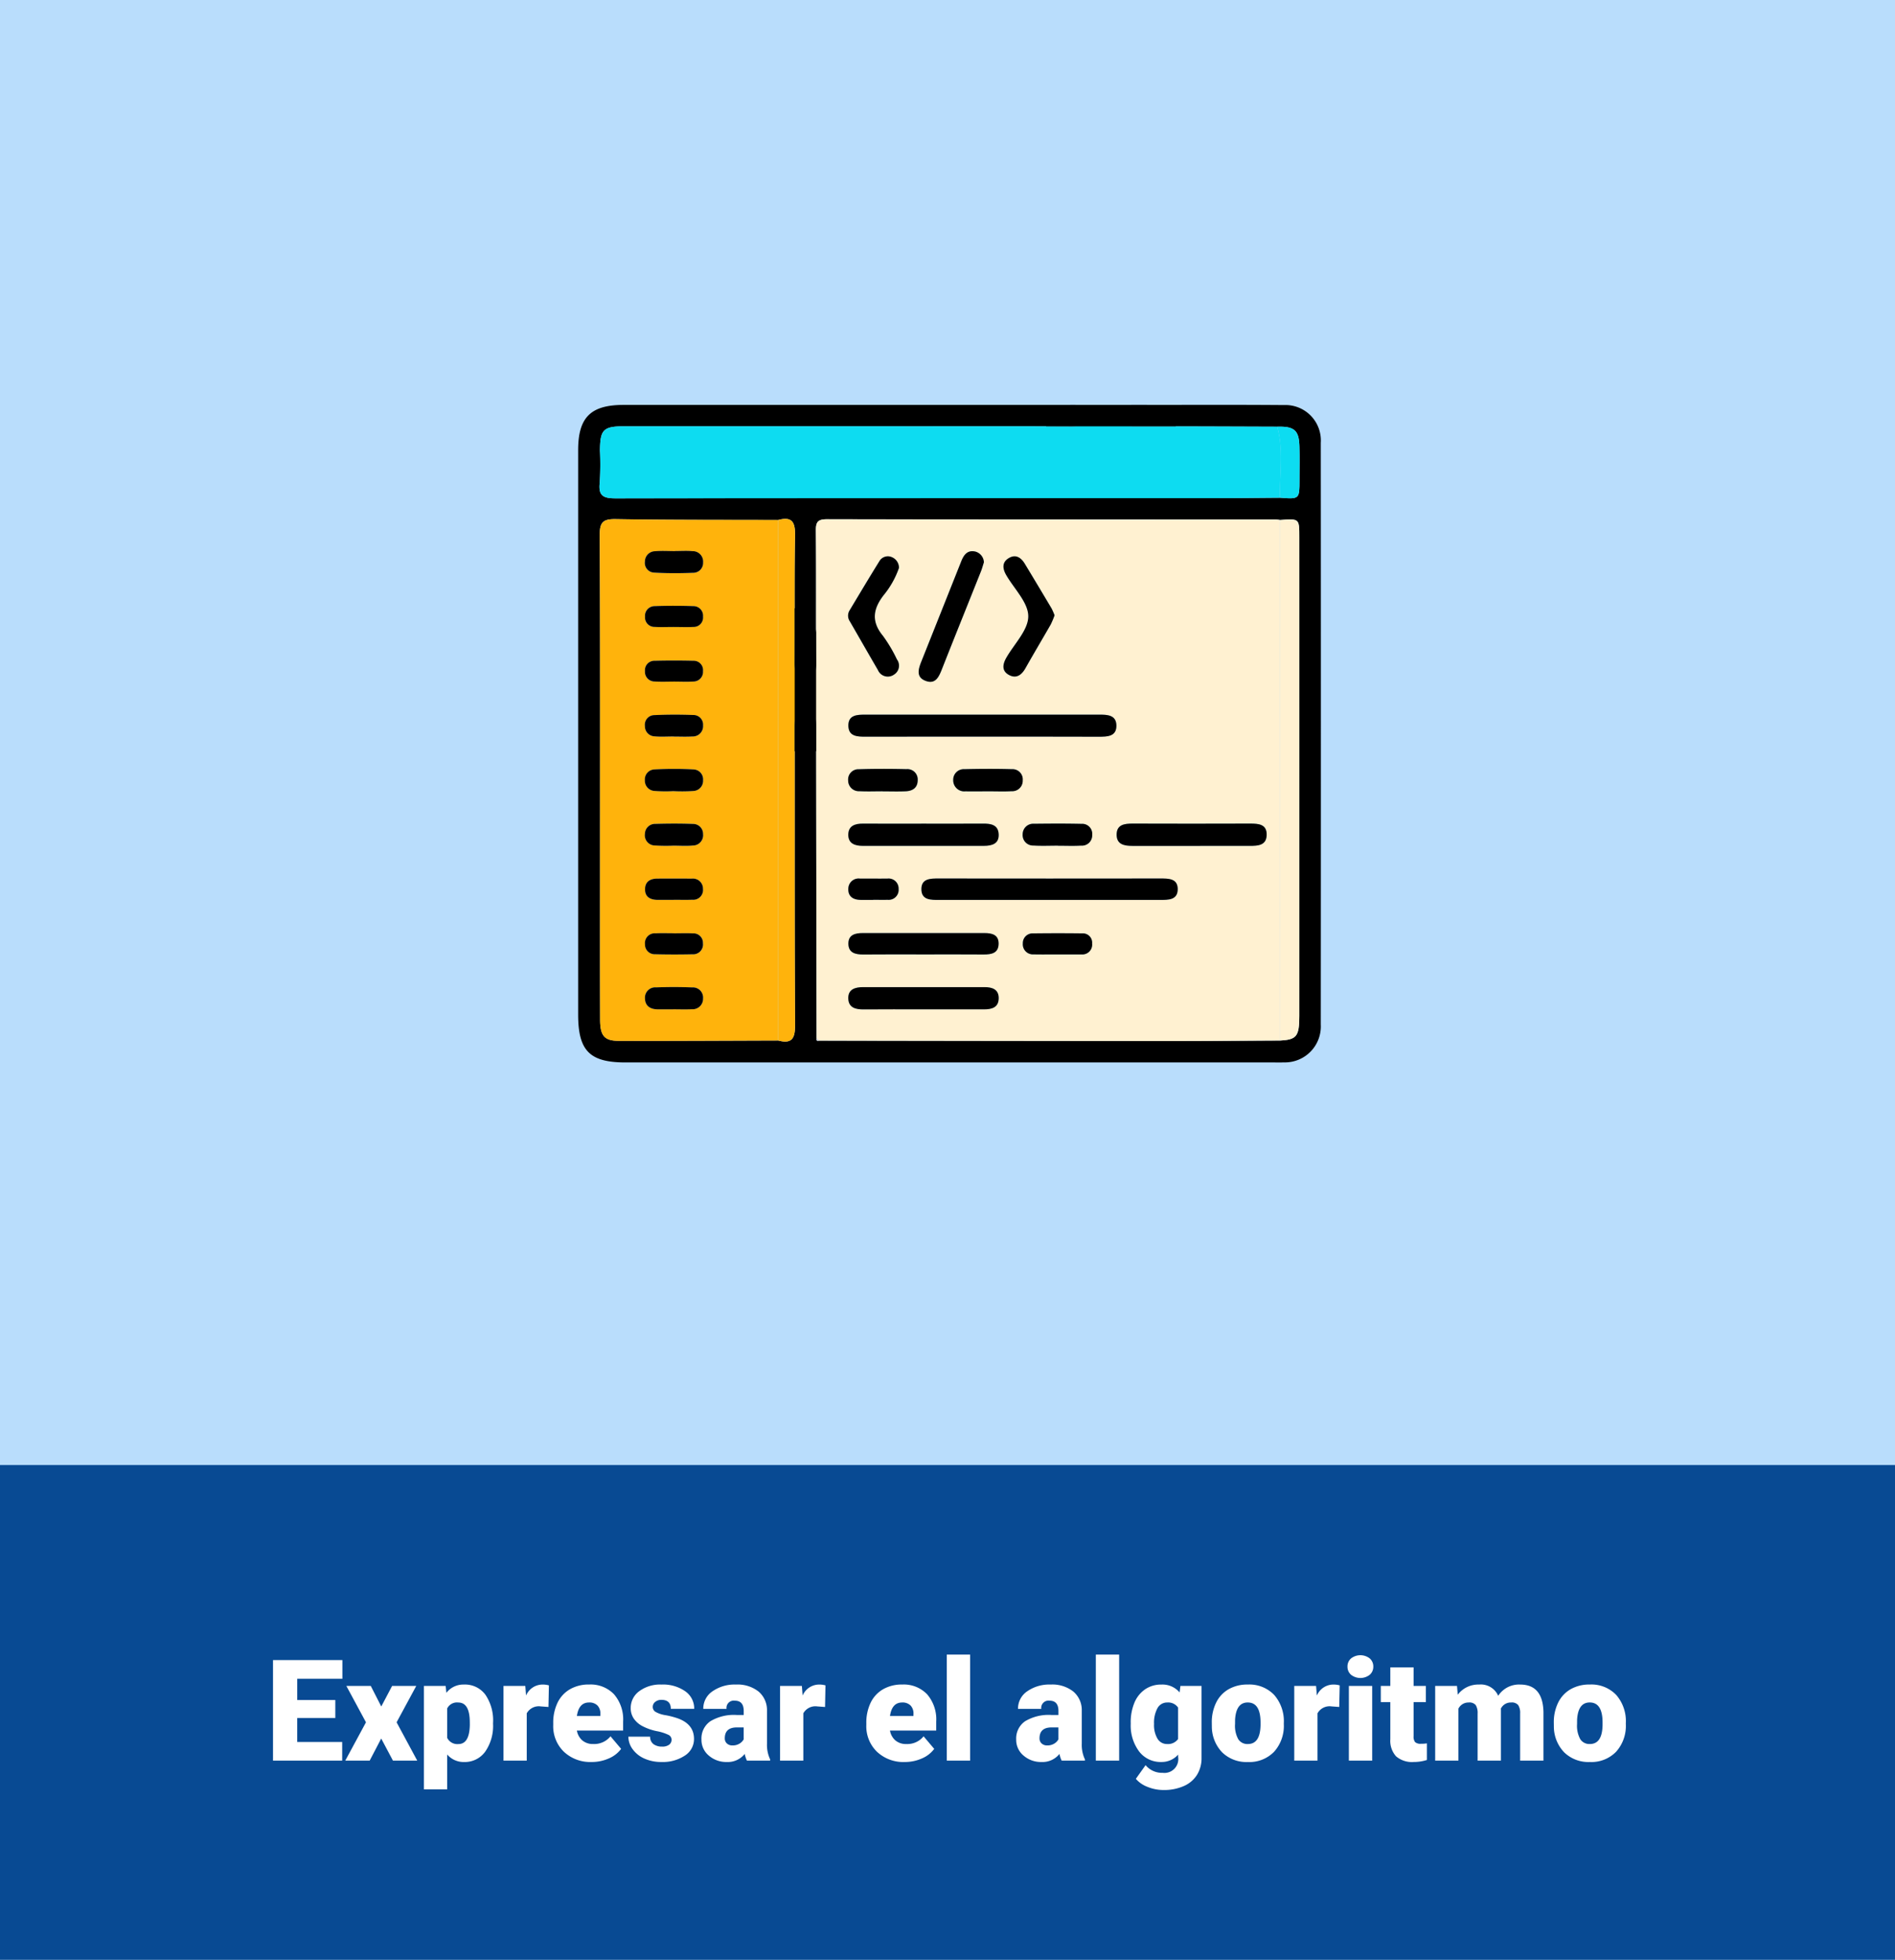 <svg xmlns="http://www.w3.org/2000/svg" width="295" height="305" viewBox="0 0 295 305">
  <g id="Grupo_131793" data-name="Grupo 131793" transform="translate(-812 -6588.701)">
    <path id="Trazado_191313" data-name="Trazado 191313" d="M0,0H295V305H0Z" transform="translate(812 6588.701)" fill="#b9ddfc"/>
    <path id="Trazado_191314" data-name="Trazado 191314" d="M0,0H295V77H0Z" transform="translate(812 6816.701)" fill="#084a93"/>
    <path id="Trazado_191315" data-name="Trazado 191315" d="M24.2,14.361h-5.93V18.1h7V21H14.5V5.359H25.3V8.271H18.271v3.3H24.2Zm7.154-1.783,1.687-3.2H36.8L33.74,15.038,36.952,21H33.17l-1.826-3.437L29.55,21h-3.8l3.223-5.962L25.919,9.377h3.8Zm17.4,2.7A7.009,7.009,0,0,1,47.538,19.6a3.909,3.909,0,0,1-3.292,1.617,3.351,3.351,0,0,1-2.632-1.171v5.425h-3.62V9.377h3.384l.107,1.074a3.351,3.351,0,0,1,2.739-1.289,3.941,3.941,0,0,1,3.341,1.584A7.1,7.1,0,0,1,48.757,15.1Zm-3.62-.226q0-3.094-1.8-3.094a1.7,1.7,0,0,0-1.719.924v4.576a1.759,1.759,0,0,0,1.74.967q1.729,0,1.783-2.986Zm12.246-2.4-1.192-.086A2.142,2.142,0,0,0,54,13.642V21h-3.62V9.377h3.395l.118,1.493a2.8,2.8,0,0,1,2.546-1.708,3.53,3.53,0,0,1,1.01.129Zm6.725,8.562a5.975,5.975,0,0,1-4.329-1.6,5.509,5.509,0,0,1-1.654-4.152v-.3a7.138,7.138,0,0,1,.661-3.147,4.834,4.834,0,0,1,1.928-2.111,5.821,5.821,0,0,1,3.008-.747,5.031,5.031,0,0,1,3.867,1.52,5.973,5.973,0,0,1,1.418,4.238v1.407h-7.2a2.609,2.609,0,0,0,.849,1.536,2.525,2.525,0,0,0,1.7.559,3.254,3.254,0,0,0,2.686-1.2l1.654,1.955a4.624,4.624,0,0,1-1.917,1.488A6.48,6.48,0,0,1,64.108,21.215Zm-.408-9.26q-1.59,0-1.891,2.105h3.652v-.279a1.793,1.793,0,0,0-.44-1.348A1.753,1.753,0,0,0,63.7,11.955Zm12.848,5.779a.836.836,0,0,0-.483-.741,7.353,7.353,0,0,0-1.837-.58,8.376,8.376,0,0,1-2.234-.79,3.743,3.743,0,0,1-1.343-1.187,2.834,2.834,0,0,1-.462-1.6A3.212,3.212,0,0,1,71.509,10.2a5.443,5.443,0,0,1,3.459-1.037,6.03,6.03,0,0,1,3.7,1.042,3.258,3.258,0,0,1,1.4,2.739H76.429q0-1.4-1.472-1.4a1.459,1.459,0,0,0-.956.317.981.981,0,0,0-.387.79.9.9,0,0,0,.473.784,4.466,4.466,0,0,0,1.509.494,13.043,13.043,0,0,1,1.821.462q2.621.9,2.621,3.233a3.044,3.044,0,0,1-1.413,2.589,6.2,6.2,0,0,1-3.658,1,6.322,6.322,0,0,1-2.664-.537,4.455,4.455,0,0,1-1.826-1.461,3.308,3.308,0,0,1-.655-1.944h3.384a1.4,1.4,0,0,0,.537,1.176,2.209,2.209,0,0,0,1.321.371,1.738,1.738,0,0,0,1.112-.3A.962.962,0,0,0,76.547,17.734ZM88.278,21a4.087,4.087,0,0,1-.344-1.042,3.366,3.366,0,0,1-2.793,1.257,4.124,4.124,0,0,1-2.793-.994,3.163,3.163,0,0,1-1.149-2.5,3.251,3.251,0,0,1,1.4-2.857,7.114,7.114,0,0,1,4.061-.967h1.117v-.615q0-1.608-1.386-1.608A1.133,1.133,0,0,0,85.1,12.95h-3.62a3.245,3.245,0,0,1,1.434-2.736A6.027,6.027,0,0,1,86.57,9.162a5.284,5.284,0,0,1,3.513,1.085A3.772,3.772,0,0,1,91.4,13.223v5.146a5.269,5.269,0,0,0,.494,2.449V21Zm-2.267-2.363a2.019,2.019,0,0,0,1.123-.29,1.818,1.818,0,0,0,.639-.655V15.833H86.72q-1.891,0-1.891,1.7a1.036,1.036,0,0,0,.333.8A1.205,1.205,0,0,0,86.011,18.637Zm14.427-5.983-1.192-.086a2.142,2.142,0,0,0-2.191,1.074V21h-3.62V9.377h3.395l.118,1.493a2.8,2.8,0,0,1,2.546-1.708,3.53,3.53,0,0,1,1.01.129Zm12.407,8.562a5.975,5.975,0,0,1-4.329-1.6,5.509,5.509,0,0,1-1.654-4.152v-.3a7.138,7.138,0,0,1,.661-3.147,4.834,4.834,0,0,1,1.928-2.111,5.821,5.821,0,0,1,3.008-.747,5.031,5.031,0,0,1,3.867,1.52,5.973,5.973,0,0,1,1.418,4.238v1.407h-7.2a2.609,2.609,0,0,0,.849,1.536,2.525,2.525,0,0,0,1.7.559,3.254,3.254,0,0,0,2.686-1.2l1.654,1.955a4.624,4.624,0,0,1-1.917,1.488A6.48,6.48,0,0,1,112.845,21.215Zm-.408-9.26q-1.59,0-1.891,2.105H114.2v-.279a1.793,1.793,0,0,0-.44-1.348A1.753,1.753,0,0,0,112.437,11.955ZM123.018,21h-3.631V4.5h3.631Zm14.255,0a4.088,4.088,0,0,1-.344-1.042,3.366,3.366,0,0,1-2.793,1.257,4.124,4.124,0,0,1-2.793-.994,3.163,3.163,0,0,1-1.149-2.5,3.251,3.251,0,0,1,1.4-2.857,7.114,7.114,0,0,1,4.061-.967h1.117v-.615q0-1.608-1.386-1.608a1.133,1.133,0,0,0-1.289,1.274h-3.62a3.245,3.245,0,0,1,1.434-2.736,6.027,6.027,0,0,1,3.658-1.051,5.284,5.284,0,0,1,3.513,1.085,3.772,3.772,0,0,1,1.321,2.976v5.146a5.269,5.269,0,0,0,.494,2.449V21Zm-2.267-2.363a2.019,2.019,0,0,0,1.123-.29,1.818,1.818,0,0,0,.639-.655V15.833h-1.053q-1.891,0-1.891,1.7a1.036,1.036,0,0,0,.333.8A1.205,1.205,0,0,0,135.006,18.637ZM146.221,21H142.59V4.5h3.631Zm1.8-5.9a7.848,7.848,0,0,1,.58-3.115A4.67,4.67,0,0,1,150.271,9.9a4.389,4.389,0,0,1,2.524-.736,3.49,3.49,0,0,1,2.836,1.225l.129-1.01h3.287V20.56a4.9,4.9,0,0,1-.714,2.669,4.584,4.584,0,0,1-2.068,1.74,7.6,7.6,0,0,1-3.137.607,6.557,6.557,0,0,1-2.476-.483,4.47,4.47,0,0,1-1.832-1.257l1.515-2.127A3.319,3.319,0,0,0,153,22.9a2.156,2.156,0,0,0,2.406-2.471v-.365a3.4,3.4,0,0,1-2.632,1.149,4.2,4.2,0,0,1-3.437-1.627,6.743,6.743,0,0,1-1.311-4.356Zm3.631.226a4.135,4.135,0,0,0,.537,2.261,1.7,1.7,0,0,0,1.5.833,1.923,1.923,0,0,0,1.708-.784V12.75a1.875,1.875,0,0,0-1.687-.795,1.706,1.706,0,0,0-1.515.865A4.715,4.715,0,0,0,151.657,15.328Zm8.991-.247a6.86,6.86,0,0,1,.677-3.1,4.84,4.84,0,0,1,1.944-2.089,5.856,5.856,0,0,1,2.976-.73,5.344,5.344,0,0,1,4.114,1.617,6.2,6.2,0,0,1,1.5,4.4v.129a6.019,6.019,0,0,1-1.509,4.313,5.359,5.359,0,0,1-4.087,1.6,5.42,5.42,0,0,1-3.985-1.488,5.819,5.819,0,0,1-1.622-4.034Zm3.62.226a4.325,4.325,0,0,0,.5,2.363,1.682,1.682,0,0,0,1.493.752q1.934,0,1.977-2.976v-.365q0-3.126-2-3.126-1.815,0-1.966,2.7Zm16.221-2.653-1.192-.086a2.142,2.142,0,0,0-2.191,1.074V21h-3.62V9.377h3.395L177,10.87a2.8,2.8,0,0,1,2.546-1.708,3.53,3.53,0,0,1,1.01.129ZM185.613,21h-3.631V9.377h3.631ZM181.767,6.369a1.63,1.63,0,0,1,.559-1.275,2.364,2.364,0,0,1,2.9,0,1.63,1.63,0,0,1,.559,1.275,1.63,1.63,0,0,1-.559,1.275,2.364,2.364,0,0,1-2.9,0A1.63,1.63,0,0,1,181.767,6.369Zm10.291.118v2.89h1.912v2.514h-1.912v5.317a1.358,1.358,0,0,0,.236.913,1.268,1.268,0,0,0,.935.258,5.311,5.311,0,0,0,.9-.064V20.9a6.681,6.681,0,0,1-2.041.312,3.792,3.792,0,0,1-2.761-.881,3.61,3.61,0,0,1-.892-2.675V11.891h-1.482V9.377h1.482V6.487Zm6.757,2.89.118,1.364a4,4,0,0,1,3.319-1.579,2.942,2.942,0,0,1,2.976,1.751,3.868,3.868,0,0,1,3.416-1.751q3.534,0,3.631,4.275V21h-3.631V13.663a2.216,2.216,0,0,0-.3-1.3,1.28,1.28,0,0,0-1.1-.408,1.715,1.715,0,0,0-1.6.956l.011.15V21h-3.631V13.685a2.329,2.329,0,0,0-.29-1.321,1.277,1.277,0,0,0-1.106-.408,1.736,1.736,0,0,0-1.59.956V21h-3.62V9.377Zm15.071,5.7a6.86,6.86,0,0,1,.677-3.1,4.84,4.84,0,0,1,1.944-2.089,5.856,5.856,0,0,1,2.976-.73,5.344,5.344,0,0,1,4.114,1.617,6.2,6.2,0,0,1,1.5,4.4v.129a6.019,6.019,0,0,1-1.509,4.313,5.359,5.359,0,0,1-4.087,1.6,5.42,5.42,0,0,1-3.985-1.488,5.819,5.819,0,0,1-1.622-4.034Zm3.62.226a4.325,4.325,0,0,0,.5,2.363,1.682,1.682,0,0,0,1.493.752q1.934,0,1.977-2.976v-.365q0-3.126-2-3.126-1.815,0-1.966,2.7Z" transform="translate(840 6841.701)" fill="#fff"/>
    <g id="Grupo_129378" data-name="Grupo 129378" transform="translate(0 313.701)">
      <rect id="Rectángulo_293539" data-name="Rectángulo 293539" width="120" height="120" transform="translate(900 6329)" fill="none"/>
      <g id="Grupo_129375" data-name="Grupo 129375" transform="translate(1545.147 5590.992)">
        <g id="Grupo_129374" data-name="Grupo 129374" transform="translate(-643.148 747.008)">
          <path id="Trazado_190032" data-name="Trazado 190032" d="M-559.2,748.525c.347-1.247,1.257-1.517,2.427-1.513,7.826.023,15.651-.032,23.476.035a5.51,5.51,0,0,1,5.757,5.881q.033,45.258,0,90.517a5.593,5.593,0,0,1-5.756,5.9c-.526.023-1.053.008-1.58.008h-100.9c-5.578,0-7.369-1.818-7.369-7.466q0-43.905,0-87.809c0-5.116,1.945-7.054,7.1-7.055q34.537,0,69.073,0c1.342,0,2.8-.256,3.349,1.507-.249,1.677-1.41,1.846-2.82,1.839-7.75-.034-15.5-.016-23.252-.016q-23.137,0-46.277,0c-3.257,0-3.763.518-3.778,3.816a45.048,45.048,0,0,1-.039,4.962c-.242,2.088.608,2.437,2.519,2.433q46.728-.082,93.455-.032c3.309,0,6.619-.044,9.928-.066,3.033.227,3.034.227,3.034-2.8,0-1.717.034-3.433-.009-5.15-.061-2.547-.795-3.18-3.472-3.1-7.358-.022-14.716-.06-22.073-.05C-557.8,750.367-558.987,750.234-559.2,748.525Zm-52.806,97.413c2.109.552,2.639-.283,2.627-2.389-.087-15.375-.04-30.748-.058-46.122,0-1.407-.022-2.746,1.67-3.245,1.744.458,1.674,1.817,1.675,3.219q.014,24.1.068,48.2c-.063.312.045.447.369.352q27.093.037,54.184.067c5.868,0,11.737-.052,17.606-.079,2.568-.137,2.982-.653,2.983-3.83q.006-37.277,0-74.553c0-2.849,0-2.849-2.992-2.625a5.888,5.888,0,0,0-.67-.077q-34.93-.007-69.862-.041c-1.43,0-1.742.421-1.729,1.772.065,6.911,0,13.822.054,20.733.01,1.377-.33,2.347-1.738,2.734-1.372-.483-1.635-1.524-1.627-2.859.042-6.622-.061-13.245.066-19.865.04-2.1-.491-2.981-2.634-2.4-8.424-.028-16.849.009-25.271-.135-1.986-.033-2.512.482-2.5,2.485.082,17.379.048,34.759.048,52.138,0,7.749-.012,15.5.009,23.248.006,2.528.658,3.32,2.9,3.326C-628.555,846.013-620.281,845.964-612.007,845.939Z" transform="translate(643.148 -747.008)" fill-rule="evenodd"/>
          <path id="Trazado_190033" data-name="Trazado 190033" d="M-559.057,748.591c.214,1.708,1.4,1.841,2.8,1.84,7.358-.01,14.716.028,22.073.05,1.05,3.646.354,7.365.447,11.05-3.309.022-6.619.066-9.928.066q-46.728,0-93.455.032c-1.911,0-2.761-.345-2.519-2.433a45.048,45.048,0,0,0,.039-4.962c.014-3.3.521-3.816,3.778-3.816q23.139-.006,46.277,0c7.751,0,15.5-.017,23.252.016,1.41.008,2.571-.162,2.82-1.839Z" transform="translate(643.004 -747.074)" fill="#0ddcf1" fill-rule="evenodd"/>
          <path id="Trazado_190034" data-name="Trazado 190034" d="M-604.5,846.373q-.039-24.1-.068-48.2c0-1.4.069-2.761-1.675-3.219q-.024-2.065-.05-4.127c1.407-.387,1.746-1.356,1.737-2.734-.051-6.911.012-13.822-.054-20.733-.012-1.352.3-1.776,1.729-1.772q34.93.073,69.862.041a5.888,5.888,0,0,1,.67.077q0,40.506.007,81.009c-5.868.027-11.737.081-17.606.079q-27.093-.016-54.184-.067Zm25.9-46.95c6.01,0,12.02-.012,18.029.008,1.352,0,2.79-.021,2.737-1.8-.048-1.614-1.44-1.642-2.7-1.641q-18.142.01-36.286,0c-1.324,0-2.812,0-2.74,1.809.065,1.6,1.434,1.63,2.7,1.627C-590.768,799.413-584.682,799.424-578.6,799.424Zm10.143,25.407q8.684,0,17.37,0c1.318,0,2.835.058,2.8-1.736-.03-1.61-1.433-1.6-2.7-1.6q-17.257.023-34.513,0c-1.27,0-2.668,0-2.691,1.611-.026,1.8,1.5,1.727,2.811,1.726Q-576.913,824.823-568.454,824.831Zm22.355-8.407q4.513,0,9.026,0c1.259,0,2.6-.05,2.64-1.708s-1.252-1.767-2.549-1.763q-9.139.026-18.277,0c-1.309,0-2.566.141-2.534,1.784.028,1.487,1.225,1.692,2.442,1.69C-552.266,816.419-549.183,816.424-546.1,816.424Zm-41.722-3.462c-3.149,0-6.3.014-9.445-.007-1.279-.01-2.327.352-2.3,1.8.026,1.339,1.094,1.658,2.235,1.66q9.444.013,18.887,0c1.225,0,2.37-.308,2.291-1.818-.077-1.48-1.229-1.654-2.452-1.645C-581.674,812.976-584.748,812.961-587.821,812.961Zm-.095,28.9c3.148,0,6.3-.012,9.444.006,1.26.008,2.329-.289,2.323-1.774-.006-1.371-1.059-1.683-2.2-1.685q-9.445-.019-18.888,0c-1.227,0-2.385.3-2.329,1.789.053,1.448,1.186,1.691,2.429,1.679C-594.062,841.844-590.989,841.862-587.916,841.862Zm9.464-69.573a1.8,1.8,0,0,0-1.363-1.674c-1.206-.262-1.769.531-2.156,1.5q-3.113,7.8-6.218,15.613c-.47,1.177-.866,2.452.68,3.022,1.526.564,2.053-.637,2.525-1.833,2-5.072,4.044-10.127,6.064-15.192C-578.729,773.244-578.6,772.737-578.452,772.288Zm-9.3,61.029c3.078,0,6.156-.017,9.233.008,1.245.011,2.362-.2,2.354-1.717-.007-1.391-1.076-1.619-2.222-1.618q-9.458.006-18.916,0c-1.154,0-2.232.24-2.251,1.6-.02,1.48,1.078,1.749,2.344,1.737C-594.053,833.3-590.9,833.317-587.748,833.317Zm-3.926-60.153a1.78,1.78,0,0,0-1.049-1.649,1.531,1.531,0,0,0-1.988.58c-1.582,2.542-3.111,5.117-4.656,7.683a1.565,1.565,0,0,0,.042,1.7c1.461,2.528,2.906,5.063,4.377,7.586a1.666,1.666,0,0,0,2.487.712A1.633,1.633,0,0,0-592,787.4a22.631,22.631,0,0,0-2.174-3.665c-1.824-2.206-1.563-4.153.1-6.315A13.819,13.819,0,0,0-591.674,773.164Zm24.221,7.371a9.362,9.362,0,0,0-.468-1.072q-2.063-3.475-4.155-6.932c-.561-.927-1.36-1.527-2.422-.938-1.161.642-1.077,1.66-.471,2.7,1.237,2.129,3.425,4.263,3.426,6.4s-2.178,4.289-3.406,6.43c-.589,1.024-.773,2.076.419,2.71,1.137.6,1.956-.007,2.554-1.069,1.284-2.282,2.632-4.528,3.93-6.8A11.985,11.985,0,0,0-567.453,780.536Zm-10.266,27.392c1.2,0,2.4.054,3.594-.015a1.625,1.625,0,0,0,1.716-1.694,1.589,1.589,0,0,0-1.668-1.736c-2.468-.075-4.941-.063-7.411,0a1.642,1.642,0,0,0-1.741,1.693,1.721,1.721,0,0,0,1.916,1.756C-580.116,807.958-578.917,807.934-577.72,807.928Zm10.8,8.461v.011c1.2,0,2.4.053,3.59-.017a1.6,1.6,0,0,0,1.734-1.668,1.561,1.561,0,0,0-1.656-1.724c-2.468-.057-4.939-.043-7.408-.013a1.641,1.641,0,0,0-1.762,1.66,1.623,1.623,0,0,0,1.688,1.732C-569.465,816.449-568.189,816.389-566.917,816.389Zm-27.31-8.462v.01c1.2,0,2.4.04,3.6-.011,1.1-.047,1.888-.552,1.878-1.775a1.6,1.6,0,0,0-1.742-1.671c-2.471-.058-4.946-.064-7.416.013a1.6,1.6,0,0,0-1.671,1.745,1.664,1.664,0,0,0,1.759,1.675C-596.627,807.975-595.425,807.927-594.227,807.927Zm27.121,25.382c1.276,0,2.553.021,3.828-.006a1.527,1.527,0,0,0,1.668-1.7,1.442,1.442,0,0,0-1.542-1.574c-2.552-.036-5.1-.032-7.656,0A1.512,1.512,0,0,0-572.4,831.6a1.572,1.572,0,0,0,1.686,1.7C-569.51,833.331-568.308,833.309-567.106,833.309Zm-28.561-8.485v-.01c.748,0,1.5.014,2.244,0a1.548,1.548,0,0,0,1.692-1.68,1.56,1.56,0,0,0-1.751-1.623c-1.421.009-2.843,0-4.265,0a1.6,1.6,0,0,0-1.813,1.578c-.056,1.2.736,1.714,1.871,1.737C-597.013,824.835-596.339,824.824-595.666,824.824Z" transform="translate(641.62 -747.779)" fill="#fff1d1" fill-rule="evenodd"/>
          <path id="Trazado_190035" data-name="Trazado 190035" d="M-611.861,846.708c-8.274.025-16.548.075-24.823.059-2.244-.006-2.9-.8-2.9-3.326-.021-7.749-.009-15.5-.009-23.248,0-17.379.034-34.759-.048-52.138-.01-2,.517-2.517,2.5-2.485,8.422.144,16.847.107,25.271.135Q-611.864,806.208-611.861,846.708ZM-628.152,799.4v.012c.974,0,1.951.048,2.922-.013a1.6,1.6,0,0,0,1.675-1.722,1.494,1.494,0,0,0-1.526-1.619c-2.018-.077-4.044-.077-6.062.018a1.488,1.488,0,0,0-1.463,1.676,1.567,1.567,0,0,0,1.534,1.629C-630.105,799.464-629.126,799.4-628.152,799.4Zm.253-28.859v.012c-1.05,0-2.1-.071-3.147.02a1.6,1.6,0,0,0-1.561,1.619,1.5,1.5,0,0,0,1.438,1.706c2.016.116,4.045.111,6.064.029a1.529,1.529,0,0,0,1.553-1.611,1.614,1.614,0,0,0-1.649-1.756C-626.094,770.473-627,770.536-627.9,770.536Zm-.195,45.845v.007c.974,0,1.954.075,2.92-.02a1.6,1.6,0,0,0,1.621-1.78A1.549,1.549,0,0,0-625.135,813c-1.946-.072-3.9-.062-5.844-.006a1.574,1.574,0,0,0-1.622,1.553,1.588,1.588,0,0,0,1.588,1.808A27.714,27.714,0,0,0-628.093,816.382Zm-.122,25.474v-.008c.974,0,1.952.041,2.923-.011a1.619,1.619,0,0,0,1.737-1.67,1.577,1.577,0,0,0-1.682-1.721c-1.87-.08-3.747-.077-5.619-.008a1.6,1.6,0,0,0-1.741,1.671c.015,1.2.78,1.712,1.909,1.742C-629.865,841.873-629.039,841.856-628.215,841.856Zm.024-33.954a26.69,26.69,0,0,0,3.146-.029,1.581,1.581,0,0,0,1.5-1.677,1.541,1.541,0,0,0-1.49-1.677,57.717,57.717,0,0,0-6.068,0,1.55,1.55,0,0,0-1.5,1.669,1.592,1.592,0,0,0,1.5,1.679A23.893,23.893,0,0,0-628.191,807.9Zm.223-17.043c.968,0,1.94.051,2.9-.013a1.492,1.492,0,0,0,1.5-1.616,1.444,1.444,0,0,0-1.487-1.611q-3.015-.079-6.034,0a1.463,1.463,0,0,0-1.51,1.6,1.5,1.5,0,0,0,1.5,1.624C-630.058,790.909-629.011,790.854-627.968,790.859Zm-.214-8.507c1.042,0,2.088.048,3.127-.013a1.455,1.455,0,0,0,1.489-1.609,1.486,1.486,0,0,0-1.493-1.626c-2.01-.065-4.026-.069-6.035,0a1.5,1.5,0,0,0-1.5,1.63,1.474,1.474,0,0,0,1.506,1.6C-630.122,782.4-629.151,782.352-628.182,782.352Zm.046,42.471v-.017c.969,0,1.938.031,2.905-.008a1.519,1.519,0,0,0,1.662-1.682,1.565,1.565,0,0,0-1.761-1.6c-1.789-.018-3.577-.012-5.366-.006-1.135,0-1.91.516-1.889,1.709.021,1.23.9,1.6,1.99,1.6C-629.775,824.827-628.955,824.824-628.136,824.824Zm.1,5.2v-.008c-.967,0-1.938-.035-2.9.01a1.525,1.525,0,0,0-1.645,1.7,1.507,1.507,0,0,0,1.573,1.556c1.936.051,3.875.049,5.811.008a1.527,1.527,0,0,0,1.635-1.715,1.471,1.471,0,0,0-1.565-1.541C-626.1,829.987-627.07,830.026-628.039,830.026Z" transform="translate(643.002 -747.778)" fill="#ffb30c" fill-rule="evenodd"/>
          <path id="Trazado_190036" data-name="Trazado 190036" d="M-529.141,846.715q0-40.5-.007-81.009c2.991-.223,2.992-.223,2.992,2.625q0,37.276,0,74.553C-526.159,846.062-526.573,846.578-529.141,846.715Z" transform="translate(638.422 -747.78)" fill="#fff1d1" fill-rule="evenodd"/>
          <path id="Trazado_190037" data-name="Trazado 190037" d="M-610.66,846.706q0-40.5-.007-81c2.143-.586,2.674.293,2.634,2.4-.127,6.62-.024,13.243-.066,19.865-.009,1.335.255,2.376,1.627,2.859q.026,2.062.051,4.127c-1.692.5-1.671,1.838-1.67,3.245.018,15.374-.029,30.747.058,46.122C-608.021,846.424-608.552,847.259-610.66,846.706Z" transform="translate(641.801 -747.776)" fill="#ffb30c" fill-rule="evenodd"/>
          <path id="Trazado_190038" data-name="Trazado 190038" d="M-529.179,761.613c-.093-3.686.6-7.4-.447-11.05,2.677-.078,3.411.556,3.472,3.1.042,1.717.01,3.434.009,5.15C-526.146,761.84-526.146,761.84-529.179,761.613Z" transform="translate(638.442 -747.156)" fill="#0ddcf1" fill-rule="evenodd"/>
          <path id="Trazado_190039" data-name="Trazado 190039" d="M-604.421,849.867l.369.352C-604.376,850.314-604.484,850.179-604.421,849.867Z" transform="translate(641.543 -751.272)" fill="#d8d7d7" fill-rule="evenodd"/>
          <path id="Trazado_190040" data-name="Trazado 190040" d="M-578.306,800.739c-6.085,0-12.171-.011-18.255.008-1.268,0-2.637-.023-2.7-1.627-.073-1.813,1.416-1.809,2.74-1.809q18.142,0,36.286,0c1.259,0,2.65.027,2.7,1.641.054,1.777-1.385,1.8-2.737,1.8C-566.286,800.727-572.3,800.739-578.306,800.739Z" transform="translate(641.329 -749.094)" fill-rule="evenodd"/>
          <path id="Trazado_190041" data-name="Trazado 190041" d="M-567.671,827.249q-8.46,0-16.919,0c-1.314,0-2.837.07-2.811-1.726.023-1.609,1.421-1.614,2.691-1.611q17.257.023,34.513,0c1.266,0,2.669-.009,2.7,1.6.033,1.794-1.485,1.737-2.8,1.736Q-558.986,827.24-567.671,827.249Z" transform="translate(640.837 -750.196)" fill-rule="evenodd"/>
          <path id="Trazado_190042" data-name="Trazado 190042" d="M-544,818.472c-3.084,0-6.167,0-9.252,0-1.217,0-2.415-.2-2.442-1.69-.032-1.643,1.225-1.788,2.534-1.784q9.137.032,18.277,0c1.3,0,2.584.1,2.549,1.763s-1.381,1.709-2.64,1.708Q-539.489,818.469-544,818.472Z" transform="translate(639.523 -749.827)" fill-rule="evenodd"/>
          <path id="Trazado_190043" data-name="Trazado 190043" d="M-587.53,815.01c3.073,0,6.146.014,9.218-.007,1.223-.01,2.375.165,2.452,1.645.079,1.511-1.066,1.816-2.291,1.818q-9.444.016-18.887,0c-1.142,0-2.209-.321-2.235-1.66-.029-1.452,1.02-1.814,2.3-1.8C-593.827,815.024-590.679,815.01-587.53,815.01Z" transform="translate(641.329 -749.827)" fill-rule="evenodd"/>
          <path id="Trazado_190044" data-name="Trazado 190044" d="M-587.625,845.01c-3.073,0-6.146-.017-9.219.01-1.243.012-2.376-.231-2.429-1.679-.056-1.486,1.1-1.788,2.329-1.789q9.444-.007,18.888,0c1.138,0,2.191.314,2.2,1.685.007,1.486-1.063,1.782-2.323,1.774C-581.329,845-584.477,845.01-587.625,845.01Z" transform="translate(641.329 -750.927)" fill-rule="evenodd"/>
          <path id="Trazado_190045" data-name="Trazado 190045" d="M-577.687,772.5c-.145.449-.277.956-.469,1.438-2.02,5.065-4.063,10.12-6.064,15.192-.472,1.2-1,2.4-2.525,1.833-1.545-.57-1.149-1.845-.68-3.022q3.113-7.8,6.218-15.613c.386-.97.95-1.763,2.156-1.5A1.8,1.8,0,0,1-577.687,772.5Z" transform="translate(640.855 -747.994)" fill-rule="evenodd"/>
          <path id="Trazado_190046" data-name="Trazado 190046" d="M-587.456,836.1c-3.153,0-6.305-.02-9.458.011-1.265.012-2.364-.257-2.344-1.737.018-1.363,1.1-1.6,2.251-1.6q9.458.012,18.916,0c1.146,0,2.215.227,2.222,1.618.008,1.516-1.109,1.727-2.354,1.717C-581.3,836.085-584.378,836.1-587.456,836.1Z" transform="translate(641.328 -750.564)" fill-rule="evenodd"/>
          <path id="Trazado_190047" data-name="Trazado 190047" d="M-591.385,773.414a13.819,13.819,0,0,1-2.393,4.254c-1.666,2.162-1.927,4.109-.1,6.315a22.631,22.631,0,0,1,2.174,3.665,1.633,1.633,0,0,1-.465,2.378,1.666,1.666,0,0,1-2.487-.712c-1.47-2.523-2.916-5.058-4.377-7.586a1.565,1.565,0,0,1-.042-1.7c1.544-2.566,3.074-5.141,4.656-7.683a1.531,1.531,0,0,1,1.988-.58A1.78,1.78,0,0,1-591.385,773.414Z" transform="translate(641.33 -748.029)" fill-rule="evenodd"/>
          <path id="Trazado_190048" data-name="Trazado 190048" d="M-566.118,780.785a11.985,11.985,0,0,1-.593,1.426c-1.3,2.274-2.646,4.52-3.93,6.8-.6,1.062-1.417,1.673-2.554,1.069-1.192-.634-1.007-1.686-.419-2.71,1.228-2.141,3.407-4.288,3.406-6.43s-2.189-4.266-3.426-6.4c-.607-1.044-.69-2.062.471-2.7,1.062-.589,1.862.011,2.422.938q2.092,3.457,4.155,6.932A9.362,9.362,0,0,1-566.118,780.785Z" transform="translate(640.284 -748.028)" fill-rule="evenodd"/>
          <path id="Trazado_190049" data-name="Trazado 190049" d="M-576.722,809.611c-1.2,0-2.4.027-3.594,0a1.721,1.721,0,0,1-1.916-1.756,1.642,1.642,0,0,1,1.741-1.693c2.469-.058,4.942-.07,7.411,0a1.589,1.589,0,0,1,1.668,1.736,1.625,1.625,0,0,1-1.716,1.694C-574.323,809.661-575.524,809.608-576.722,809.611Z" transform="translate(640.623 -749.458)" fill-rule="evenodd"/>
          <path id="Trazado_190050" data-name="Trazado 190050" d="M-565.452,818.437c-1.272,0-2.548.06-3.814-.019a1.623,1.623,0,0,1-1.688-1.732,1.641,1.641,0,0,1,1.762-1.66c2.468-.03,4.939-.044,7.408.013a1.561,1.561,0,0,1,1.656,1.724,1.6,1.6,0,0,1-1.734,1.668c-1.192.07-2.393.017-3.59.017Z" transform="translate(640.155 -749.827)" fill-rule="evenodd"/>
          <path id="Trazado_190051" data-name="Trazado 190051" d="M-593.937,809.607c-1.2,0-2.4.048-3.6-.014a1.664,1.664,0,0,1-1.759-1.675,1.6,1.6,0,0,1,1.671-1.745c2.47-.078,4.945-.072,7.416-.013a1.6,1.6,0,0,1,1.742,1.671c.011,1.223-.779,1.728-1.878,1.775-1.2.052-2.4.011-3.6.011Z" transform="translate(641.33 -749.459)" fill-rule="evenodd"/>
          <path id="Trazado_190052" data-name="Trazado 190052" d="M-565.64,836.1c-1.2,0-2.4.022-3.6-.006a1.572,1.572,0,0,1-1.686-1.7,1.512,1.512,0,0,1,1.588-1.568c2.553-.03,5.1-.034,7.656,0a1.442,1.442,0,0,1,1.542,1.574,1.527,1.527,0,0,1-1.668,1.7C-563.087,836.116-564.364,836.1-565.64,836.1Z" transform="translate(640.154 -750.565)" fill-rule="evenodd"/>
          <path id="Trazado_190053" data-name="Trazado 190053" d="M-595.375,827.243c-.673,0-1.347.011-2.021,0-1.135-.023-1.927-.541-1.871-1.737a1.6,1.6,0,0,1,1.813-1.578c1.422,0,2.844.009,4.265,0a1.56,1.56,0,0,1,1.751,1.623,1.548,1.548,0,0,1-1.692,1.68c-.748.018-1.5,0-2.244,0Z" transform="translate(641.329 -750.197)" fill-rule="evenodd"/>
          <path id="Trazado_190054" data-name="Trazado 190054" d="M-627.848,800.711c-.974,0-1.953.069-2.92-.019a1.567,1.567,0,0,1-1.534-1.629,1.488,1.488,0,0,1,1.463-1.676c2.018-.095,4.044-.095,6.062-.018a1.494,1.494,0,0,1,1.526,1.619,1.6,1.6,0,0,1-1.675,1.722c-.971.061-1.948.013-2.922.013Z" transform="translate(642.698 -749.094)" fill-rule="evenodd"/>
          <path id="Trazado_190055" data-name="Trazado 190055" d="M-627.595,770.75c.9,0,1.8-.063,2.7.018a1.614,1.614,0,0,1,1.649,1.756,1.529,1.529,0,0,1-1.553,1.611c-2.019.082-4.048.087-6.064-.029A1.5,1.5,0,0,1-632.3,772.4a1.6,1.6,0,0,1,1.561-1.619c1.042-.091,2.1-.02,3.147-.02Z" transform="translate(642.698 -747.992)" fill-rule="evenodd"/>
          <path id="Trazado_190056" data-name="Trazado 190056" d="M-627.789,818.431a27.714,27.714,0,0,1-2.92-.022A1.588,1.588,0,0,1-632.3,816.6a1.574,1.574,0,0,1,1.622-1.553c1.947-.057,3.9-.066,5.844.006a1.549,1.549,0,0,1,1.583,1.583,1.6,1.6,0,0,1-1.621,1.78c-.965.095-1.946.02-2.92.02Z" transform="translate(642.698 -749.827)" fill-rule="evenodd"/>
          <path id="Trazado_190057" data-name="Trazado 190057" d="M-627.911,845.005c-.824,0-1.65.017-2.474,0-1.128-.03-1.893-.546-1.909-1.742a1.6,1.6,0,0,1,1.741-1.671c1.872-.069,3.749-.072,5.619.008a1.577,1.577,0,0,1,1.682,1.721,1.619,1.619,0,0,1-1.737,1.67c-.971.052-1.949.011-2.923.011Z" transform="translate(642.698 -750.927)" fill-rule="evenodd"/>
          <path id="Trazado_190058" data-name="Trazado 190058" d="M-627.887,809.581a23.533,23.533,0,0,1-2.92-.03,1.592,1.592,0,0,1-1.5-1.679,1.55,1.55,0,0,1,1.5-1.669,57.717,57.717,0,0,1,6.068,0,1.541,1.541,0,0,1,1.49,1.677,1.581,1.581,0,0,1-1.5,1.677A26.3,26.3,0,0,1-627.887,809.581Z" transform="translate(642.698 -749.459)" fill-rule="evenodd"/>
          <path id="Trazado_190059" data-name="Trazado 190059" d="M-627.663,791.808c-1.043,0-2.091.053-3.129-.017a1.5,1.5,0,0,1-1.5-1.624,1.463,1.463,0,0,1,1.51-1.6q3.015-.076,6.034,0a1.444,1.444,0,0,1,1.487,1.611,1.492,1.492,0,0,1-1.5,1.616C-625.723,791.862-626.695,791.811-627.663,791.808Z" transform="translate(642.698 -748.73)" fill-rule="evenodd"/>
          <path id="Trazado_190060" data-name="Trazado 190060" d="M-627.878,782.935c-.968,0-1.939.048-2.9-.012a1.474,1.474,0,0,1-1.506-1.6,1.5,1.5,0,0,1,1.5-1.63c2.009-.073,4.025-.069,6.035,0a1.486,1.486,0,0,1,1.493,1.626,1.455,1.455,0,0,1-1.489,1.609C-625.789,782.983-626.835,782.935-627.878,782.935Z" transform="translate(642.698 -748.361)" fill-rule="evenodd"/>
          <path id="Trazado_190061" data-name="Trazado 190061" d="M-627.83,827.242c-.82,0-1.639,0-2.459,0-1.089-.007-1.969-.375-1.99-1.6-.021-1.193.754-1.705,1.889-1.709,1.789-.007,3.577-.013,5.366.006a1.565,1.565,0,0,1,1.761,1.6,1.519,1.519,0,0,1-1.662,1.682c-.967.038-1.936.008-2.905.008Z" transform="translate(642.697 -750.197)" fill-rule="evenodd"/>
          <path id="Trazado_190062" data-name="Trazado 190062" d="M-627.734,832.812c.969,0,1.939-.038,2.9.01a1.471,1.471,0,0,1,1.565,1.541,1.527,1.527,0,0,1-1.635,1.715c-1.935.041-3.874.043-5.811-.008a1.507,1.507,0,0,1-1.573-1.556,1.525,1.525,0,0,1,1.645-1.7c.966-.044,1.937-.01,2.9-.01Z" transform="translate(642.697 -750.564)" fill-rule="evenodd"/>
        </g>
        <path id="Trazado_190063" data-name="Trazado 190063" d="M-567.205,750.355h20.173v-3.337h-21.73Z" transform="translate(-3.083 0)" fill-rule="evenodd"/>
        <path id="Trazado_190064" data-name="Trazado 190064" d="M-604.643,783.8v18.488h-3.333V780.013l3.252,3.253" transform="translate(-1.458 -1.368)" fill-rule="evenodd"/>
      </g>
    </g>
  </g>
</svg>
